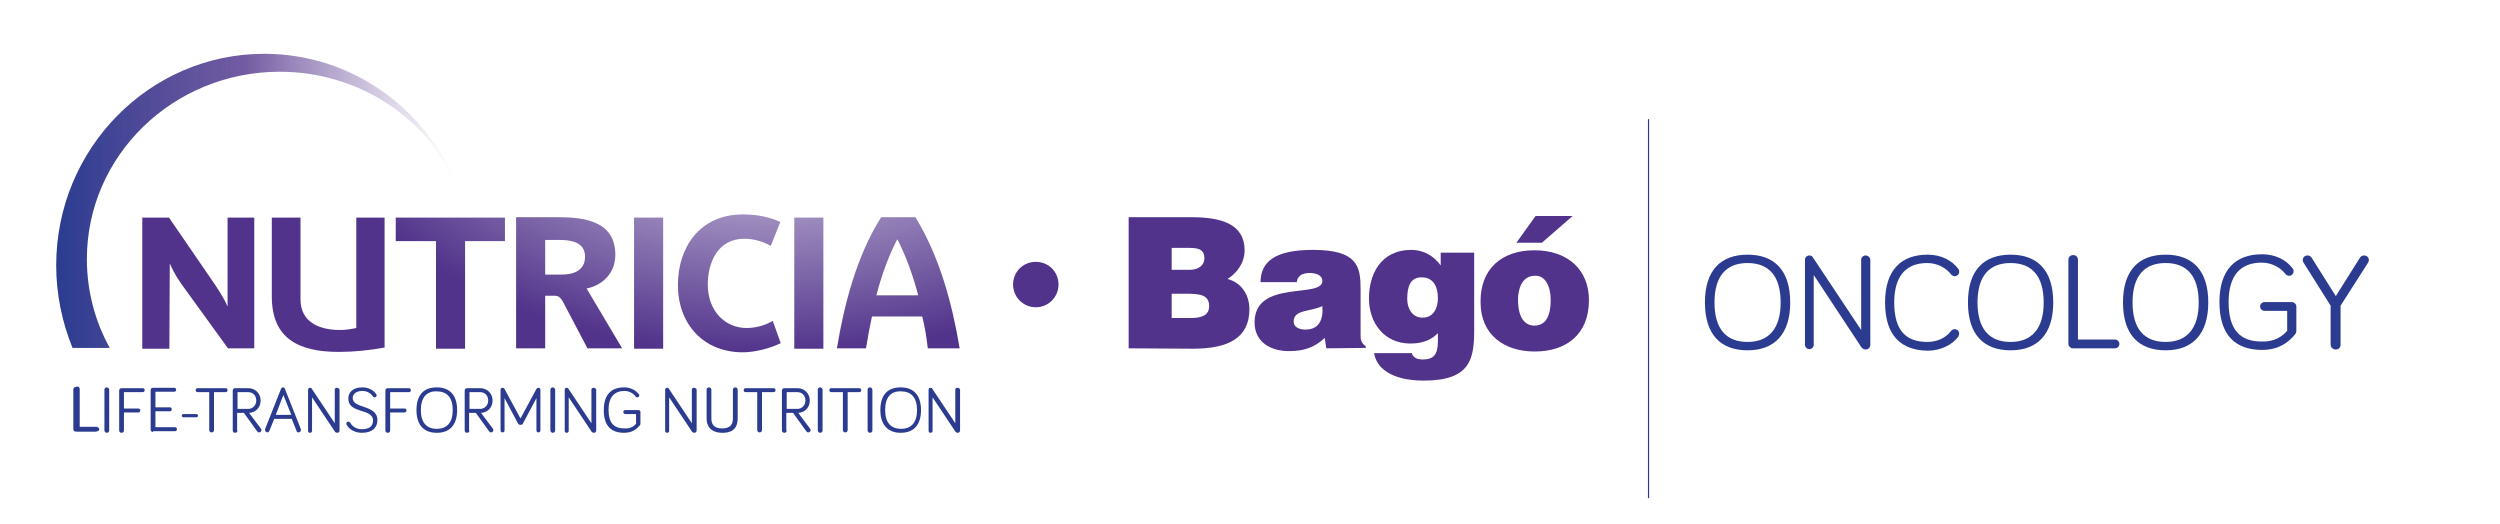 <?xml version="1.0" encoding="utf-8"?>
<!-- Generator: Adobe Illustrator 26.0.0, SVG Export Plug-In . SVG Version: 6.00 Build 0)  -->
<svg version="1.1" id="Layer_1" xmlns="http://www.w3.org/2000/svg" xmlns:xlink="http://www.w3.org/1999/xlink" x="0px" y="0px"
	 viewBox="0 0 627.3 131.6" style="enable-background:new 0 0 627.3 131.6;" xml:space="preserve">
<style type="text/css">
	.st0{fill:#2B3C90;}
	.st1{fill:url(#SVGID_1_);}
	.st2{fill:url(#SVGID_00000009566910725927149980000002142877347601903757_);}
	.st3{fill:url(#SVGID_00000181765803346032036730000000192876782832706484_);}
	.st4{fill:url(#SVGID_00000011738521294579669860000012024693415799514534_);}
	.st5{fill:url(#SVGID_00000151527212789665651480000005005235416512968379_);}
	.st6{fill:url(#SVGID_00000148657808339641903610000000566777209470822022_);}
	.st7{fill:url(#SVGID_00000135659182313446159900000011308936877567285391_);}
	.st8{fill:url(#SVGID_00000093160078544319071760000013893128133131383717_);}
	.st9{fill:url(#SVGID_00000126294230777412650430000018112791236398853297_);}
	.st10{fill:#51338B;}
</style>
<rect x="413.5" y="29.9" class="st0" width="0.3" height="95.1"/>
<g>
	
		<radialGradient id="SVGID_1_" cx="-1126.253" cy="581.575" r="0.113" gradientTransform="matrix(1030.374 0 0 -636.19 1160654.625 370010.25)" gradientUnits="userSpaceOnUse">
		<stop  offset="0.45" style="stop-color:#51338B;stop-opacity:0.5"/>
		<stop  offset="1" style="stop-color:#51338B"/>
	</radialGradient>
	<polygon class="st1" points="116.7,87.5 116.7,60.5 126.7,60.5 126.7,54.6 99.3,54.6 99.3,60.5 109.4,60.5 109.4,87.5 	"/>
	
		<radialGradient id="SVGID_00000051381169266779759330000017027771128050707122_" cx="-1126.253" cy="581.575" r="0.113" gradientTransform="matrix(1030.374 0 0 -636.19 1160654.625 370010.25)" gradientUnits="userSpaceOnUse">
		<stop  offset="0.45" style="stop-color:#51338B;stop-opacity:0.5"/>
		<stop  offset="1" style="stop-color:#51338B"/>
	</radialGradient>
	<path style="fill:url(#SVGID_00000051381169266779759330000017027771128050707122_);" d="M42.6,66.1c0.3,0.7,1.2,2.7,2.8,5
		l11.8,16.3h6.6V54.6h-6.7v22.2h-0.1c-0.2-0.8-1.3-2.7-3-5.3L42.4,54.6h-6.7v32.9h6.8L42.6,66.1L42.6,66.1z"/>
	
		<radialGradient id="SVGID_00000163074640911896658380000001791323453553417106_" cx="-1126.253" cy="581.575" r="0.113" gradientTransform="matrix(1030.374 0 0 -636.19 1160654.625 370010.25)" gradientUnits="userSpaceOnUse">
		<stop  offset="0.45" style="stop-color:#51338B;stop-opacity:0.5"/>
		<stop  offset="1" style="stop-color:#51338B"/>
	</radialGradient>
	
		<rect x="199.3" y="54.6" style="fill:url(#SVGID_00000163074640911896658380000001791323453553417106_);" width="7.3" height="32.9"/>
	
		<radialGradient id="SVGID_00000091722037898479514470000017713501564897357495_" cx="-1126.253" cy="581.575" r="0.113" gradientTransform="matrix(1030.374 0 0 -636.19 1160654.625 370010.25)" gradientUnits="userSpaceOnUse">
		<stop  offset="0.45" style="stop-color:#51338B;stop-opacity:0.5"/>
		<stop  offset="1" style="stop-color:#51338B"/>
	</radialGradient>
	<path style="fill:url(#SVGID_00000091722037898479514470000017713501564897357495_);" d="M221.1,54.5c-6.1,9.6-9.3,21.9-11.1,32.9
		h7.3c0.4-2.6,0.9-5.3,1.5-8h12.6c0.7,2.7,1.1,5.4,1.4,8h8c-1.9-11.3-5-22.9-11.1-32.9H221.1z M219.9,74.1c1.3-5,3-9.7,5.2-14h0.1
		c2.2,4.3,3.9,9.1,5.2,14H219.9z"/>
	
		<radialGradient id="SVGID_00000157986494078467574340000008701426010032694937_" cx="-1126.253" cy="581.575" r="0.113" gradientTransform="matrix(1030.374 0 0 -636.19 1160654.625 370010.25)" gradientUnits="userSpaceOnUse">
		<stop  offset="0.45" style="stop-color:#51338B;stop-opacity:0.5"/>
		<stop  offset="1" style="stop-color:#51338B"/>
	</radialGradient>
	<path style="fill:url(#SVGID_00000157986494078467574340000008701426010032694937_);" d="M186.8,59.9c2.1,0,4.5,0.6,6.6,1.8l2.4-6
		c-2.4-1.1-5.4-1.9-9.4-1.9c-11,0-16.3,8.5-16.3,17.7c0,9.7,6.3,16.9,16.3,16.9c3.2,0,7.1-1.1,9.5-2.3l-2-5.6c-1.6,1-4,1.8-6.6,1.8
		c-5.2,0-9.7-4.1-9.7-10.9C177.6,66,180,59.9,186.8,59.9z"/>
	
		<radialGradient id="SVGID_00000075846044699198282300000008383491455668357779_" cx="-1126.253" cy="581.575" r="0.113" gradientTransform="matrix(1030.374 0 0 -636.19 1160654.625 370010.25)" gradientUnits="userSpaceOnUse">
		<stop  offset="0.45" style="stop-color:#51338B;stop-opacity:0.5"/>
		<stop  offset="1" style="stop-color:#51338B"/>
	</radialGradient>
	<path style="fill:url(#SVGID_00000075846044699198282300000008383491455668357779_);" d="M68.2,54.6v19.8C68.2,85,75,88.3,85,88.3
		c3.9,0,7.7-0.4,11.5-1.1V54.6h-7.1v27.7c-1.4,0.3-2.7,0.5-4.1,0.5c-5.1,0-9.9-1.9-9.9-7.7V54.6H68.2z"/>
	
		<radialGradient id="SVGID_00000123428860589293060890000012449741797377294989_" cx="-1126.253" cy="581.575" r="0.113" gradientTransform="matrix(1030.374 0 0 -636.19 1160654.625 370010.25)" gradientUnits="userSpaceOnUse">
		<stop  offset="0.45" style="stop-color:#51338B;stop-opacity:0.5"/>
		<stop  offset="1" style="stop-color:#51338B"/>
	</radialGradient>
	
		<rect x="159.1" y="54.6" style="fill:url(#SVGID_00000123428860589293060890000012449741797377294989_);" width="7.3" height="32.9"/>
	
		<radialGradient id="SVGID_00000160170887528997405760000013024620818501567642_" cx="-1126.253" cy="581.575" r="0.113" gradientTransform="matrix(1030.374 0 0 -636.19 1160654.625 370010.25)" gradientUnits="userSpaceOnUse">
		<stop  offset="0.45" style="stop-color:#51338B;stop-opacity:0.5"/>
		<stop  offset="1" style="stop-color:#51338B"/>
	</radialGradient>
	<path style="fill:url(#SVGID_00000160170887528997405760000013024620818501567642_);" d="M154.4,63.9c0-8.3-7.6-9.4-14.2-9.4h-10.7
		v32.9h7.3V74.2h2.3c0.7,0,1.4,0.1,2.2,1.6l6.1,11.6h8.7l-8.9-15C151.4,71.5,154.4,68.4,154.4,63.9z M140.8,68.9h-4v-8.7h3.5
		c2.9,0,6.5,0.5,6.5,4.2C146.8,68.1,143.6,68.9,140.8,68.9z"/>
	<path class="st0" d="M24,107.3c0.3,0,0.5,0.2,0.5,0.5s-0.2,0.5-0.5,0.5h-5c-0.3,0-0.6-0.2-0.6-0.6v-10c0-0.3,0.2-0.6,0.6-0.6
		c0.3,0,0.6,0.2,0.6,0.6v9.5H24z"/>
	<path class="st0" d="M27.4,108c0,0.3-0.2,0.6-0.6,0.6c-0.3,0-0.6-0.3-0.6-0.6V97.8c0-0.3,0.2-0.6,0.6-0.6c0.3,0,0.6,0.3,0.6,0.6
		V108z"/>
	<path class="st0" d="M31.1,108c0,0.3-0.2,0.6-0.6,0.6c-0.3,0-0.6-0.2-0.6-0.6v-10c0-0.3,0.2-0.6,0.6-0.6h5.3c0.3,0,0.5,0.2,0.5,0.5
		c0,0.3-0.2,0.5-0.5,0.5h-4.7v4.1h3.6c0.3,0,0.5,0.2,0.5,0.5s-0.2,0.5-0.5,0.5h-3.6V108z"/>
	<path class="st0" d="M38.4,108.4c-0.3,0-0.6-0.2-0.6-0.6v-9.9c0-0.3,0.2-0.6,0.6-0.6h5.3c0.3,0,0.5,0.2,0.5,0.5
		c0,0.3-0.2,0.5-0.5,0.5h-4.7v3.9h3.6c0.3,0,0.5,0.2,0.5,0.5c0,0.3-0.2,0.5-0.5,0.5h-3.6v4h4.9c0.3,0,0.5,0.2,0.5,0.5
		c0,0.3-0.2,0.5-0.5,0.5H38.4z"/>
	<path class="st0" d="M49.3,104.7H46c-0.2,0-0.4-0.2-0.4-0.4c0-0.2,0.2-0.4,0.4-0.4h3.3c0.2,0,0.4,0.2,0.4,0.4
		C49.7,104.5,49.5,104.7,49.3,104.7z"/>
	<path class="st0" d="M49.6,98.4c-0.3,0-0.5-0.2-0.5-0.5c0-0.3,0.2-0.5,0.5-0.5h7c0.3,0,0.5,0.2,0.5,0.5c0,0.3-0.2,0.5-0.5,0.5h-2.9
		v9.5c0,0.3-0.2,0.6-0.6,0.6c-0.3,0-0.6-0.2-0.6-0.6v-9.5H49.6z"/>
	<path class="st0" d="M59.6,108c0,0.3-0.2,0.6-0.6,0.6c-0.3,0-0.6-0.2-0.6-0.6v-10c0-0.3,0.2-0.6,0.6-0.6h3.3c1.8,0,3.1,1.4,3.1,3.1
		c0,1.7-1.2,3-2.9,3.1l3,4c0.1,0.1,0.1,0.2,0.1,0.3c0,0.3-0.2,0.6-0.6,0.6c-0.2,0-0.3-0.1-0.5-0.3l-3.3-4.6h-1.7V108z M59.6,102.6
		h2.7c1.1,0,2-0.9,2-2.1c0-1.2-0.8-2.1-2-2.1h-2.7V102.6z"/>
	<path class="st0" d="M68.8,105.1l-1.2,3c-0.1,0.2-0.3,0.4-0.5,0.4c-0.3,0-0.6-0.3-0.6-0.6c0-0.1,0-0.2,0-0.2l4-10.1
		c0.1-0.2,0.2-0.4,0.5-0.4c0.3,0,0.5,0.2,0.5,0.4l4,10.1c0,0.1,0,0.2,0,0.2c0,0.3-0.2,0.6-0.6,0.6c-0.3,0-0.5-0.2-0.5-0.4l-1.2-3
		H68.8z M71.1,99.1l-1.9,5h3.9L71.1,99.1z"/>
	<path class="st0" d="M85.2,97.8V108c0,0.3-0.2,0.6-0.6,0.6c-0.2,0-0.3-0.1-0.5-0.2l-5.8-8.7v8.4c0,0.3-0.2,0.5-0.5,0.5
		c-0.3,0-0.5-0.2-0.5-0.5V97.8c0-0.3,0.2-0.5,0.5-0.5c0.2,0,0.4,0.1,0.4,0.2l5.8,8.7v-8.4c0-0.3,0.2-0.5,0.5-0.5
		S85.2,97.5,85.2,97.8z"/>
	<path class="st0" d="M90.9,98.1c-1.7,0-2.4,0.9-2.4,1.8c0,2.7,6.2,1.6,6.2,5.5c0,2-1.4,3.2-3.9,3.2c-1.9,0-3.3-1-3.8-2
		c-0.1-0.1-0.1-0.2-0.1-0.3c0-0.3,0.2-0.5,0.5-0.5c0.2,0,0.4,0.1,0.5,0.3c0.5,0.9,1.5,1.6,2.9,1.6c1.8,0,2.8-0.7,2.8-2.2
		c0-3.1-6.2-1.6-6.2-5.5c0-1.5,1.1-2.8,3.5-2.8c1.6,0,2.8,0.7,3.5,1.7c0.1,0.1,0.1,0.2,0.1,0.3c0,0.3-0.2,0.5-0.5,0.5
		c-0.1,0-0.3,0-0.4-0.2C93.1,98.8,92.3,98.1,90.9,98.1z"/>
	<path class="st0" d="M97.9,108c0,0.3-0.2,0.6-0.6,0.6c-0.3,0-0.6-0.2-0.6-0.6v-10c0-0.3,0.2-0.6,0.6-0.6h5.3c0.3,0,0.5,0.2,0.5,0.5
		c0,0.3-0.2,0.5-0.5,0.5h-4.7v4.1h3.6c0.3,0,0.5,0.2,0.5,0.5s-0.2,0.5-0.5,0.5h-3.6V108z"/>
	<path class="st0" d="M104.5,102.9c0-3.9,1.9-5.7,5.1-5.7c3.2,0,5.1,1.9,5.1,5.7c0,3.8-1.9,5.7-5.1,5.7
		C106.4,108.6,104.5,106.7,104.5,102.9z M105.6,102.9c0,3.2,1.5,4.7,4,4.7c2.5,0,4-1.5,4-4.7c0-3.2-1.5-4.7-4-4.7
		C107.1,98.1,105.6,99.7,105.6,102.9z"/>
	<path class="st0" d="M117.8,108c0,0.3-0.2,0.6-0.6,0.6c-0.3,0-0.6-0.2-0.6-0.6v-10c0-0.3,0.2-0.6,0.6-0.6h3.3
		c1.8,0,3.1,1.4,3.1,3.1c0,1.7-1.2,3-2.9,3.1l3,4c0.1,0.1,0.1,0.2,0.1,0.3c0,0.3-0.2,0.6-0.6,0.6c-0.2,0-0.3-0.1-0.5-0.3l-3.3-4.6
		h-1.7V108z M117.8,102.6h2.7c1.1,0,2-0.9,2-2.1c0-1.2-0.8-2.1-2-2.1h-2.7V102.6z"/>
	<path class="st0" d="M130,106.3l-3.4-6.4v8.1c0,0.3-0.2,0.5-0.5,0.5c-0.3,0-0.5-0.2-0.5-0.5V97.8c0-0.3,0.2-0.5,0.5-0.5
		c0.2,0,0.4,0.1,0.5,0.3l4,7.4l4-7.4c0.1-0.1,0.2-0.3,0.5-0.3c0.3,0,0.5,0.2,0.5,0.5V108c0,0.3-0.2,0.5-0.5,0.5
		c-0.3,0-0.5-0.2-0.5-0.5v-8.1l-3.4,6.4c-0.1,0.2-0.3,0.3-0.5,0.3C130.3,106.6,130.1,106.5,130,106.3z"/>
	<path class="st0" d="M139.3,108c0,0.3-0.2,0.6-0.6,0.6c-0.3,0-0.6-0.3-0.6-0.6V97.8c0-0.3,0.2-0.6,0.6-0.6c0.3,0,0.6,0.3,0.6,0.6
		V108z"/>
	<path class="st0" d="M149.6,97.8V108c0,0.3-0.2,0.6-0.6,0.6c-0.2,0-0.3-0.1-0.5-0.2l-5.8-8.7v8.4c0,0.3-0.2,0.5-0.5,0.5
		c-0.3,0-0.5-0.2-0.5-0.5V97.8c0-0.3,0.2-0.5,0.5-0.5c0.2,0,0.4,0.1,0.4,0.2l5.8,8.7v-8.4c0-0.3,0.2-0.5,0.5-0.5
		S149.6,97.5,149.6,97.8z"/>
	<path class="st0" d="M159.6,106.3v-2.4h-2.7c-0.3,0-0.5-0.2-0.5-0.5s0.2-0.5,0.5-0.5h3.3c0.3,0,0.5,0.2,0.5,0.5v2.9
		c0,0.2-0.1,0.4-0.2,0.5c-0.8,0.9-1.9,1.8-3.9,1.8c-3.2,0-5.1-1.7-5.1-5.7c0-3.9,1.9-5.7,5.1-5.7c1.6,0,2.9,0.7,3.7,1.7
		c0.1,0.1,0.1,0.2,0.1,0.3c0,0.3-0.2,0.5-0.5,0.5c-0.1,0-0.3,0-0.4-0.2c-0.6-0.8-1.6-1.4-2.8-1.4c-2.5,0-4,1.5-4,4.7
		c0,3.4,1.4,4.7,4,4.7C158.1,107.6,159.1,107,159.6,106.3z"/>
	<path class="st0" d="M174.8,97.8V108c0,0.3-0.2,0.6-0.6,0.6c-0.2,0-0.3-0.1-0.5-0.2l-5.8-8.7v8.4c0,0.3-0.2,0.5-0.5,0.5
		c-0.3,0-0.5-0.2-0.5-0.5V97.8c0-0.3,0.2-0.5,0.5-0.5c0.2,0,0.4,0.1,0.4,0.2l5.8,8.7v-8.4c0-0.3,0.2-0.5,0.5-0.5
		S174.8,97.5,174.8,97.8z"/>
	<path class="st0" d="M177.3,105v-7.2c0-0.3,0.2-0.6,0.6-0.6c0.3,0,0.6,0.2,0.6,0.6v7.2c0,1.3,0.5,2.5,2.7,2.5
		c2.2,0,2.7-1.2,2.7-2.5v-7.2c0-0.3,0.2-0.6,0.6-0.6c0.3,0,0.6,0.2,0.6,0.6v7.2c0,1.8-0.7,3.6-3.8,3.6S177.3,106.8,177.3,105z"/>
	<path class="st0" d="M187.1,98.4c-0.3,0-0.5-0.2-0.5-0.5c0-0.3,0.2-0.5,0.5-0.5h7c0.3,0,0.5,0.2,0.5,0.5c0,0.3-0.2,0.5-0.5,0.5
		h-2.9v9.5c0,0.3-0.2,0.6-0.6,0.6c-0.3,0-0.6-0.2-0.6-0.6v-9.5H187.1z"/>
	<path class="st0" d="M197.4,108c0,0.3-0.2,0.6-0.6,0.6c-0.3,0-0.6-0.2-0.6-0.6v-10c0-0.3,0.2-0.6,0.6-0.6h3.3
		c1.8,0,3.1,1.4,3.1,3.1c0,1.7-1.2,3-2.9,3.1l3,4c0.1,0.1,0.1,0.2,0.1,0.3c0,0.3-0.2,0.6-0.6,0.6c-0.2,0-0.3-0.1-0.5-0.3l-3.3-4.6
		h-1.7V108z M197.4,102.6h2.7c1.1,0,2-0.9,2-2.1c0-1.2-0.8-2.1-2-2.1h-2.7V102.6z"/>
	<path class="st0" d="M206.4,108c0,0.3-0.2,0.6-0.6,0.6c-0.3,0-0.6-0.3-0.6-0.6V97.8c0-0.3,0.2-0.6,0.6-0.6c0.3,0,0.6,0.3,0.6,0.6
		V108z"/>
	<path class="st0" d="M208.6,98.4c-0.3,0-0.5-0.2-0.5-0.5c0-0.3,0.2-0.5,0.5-0.5h7c0.3,0,0.5,0.2,0.5,0.5c0,0.3-0.2,0.5-0.5,0.5
		h-2.9v9.5c0,0.3-0.2,0.6-0.6,0.6c-0.3,0-0.6-0.2-0.6-0.6v-9.5H208.6z"/>
	<path class="st0" d="M218.9,108c0,0.3-0.2,0.6-0.6,0.6c-0.3,0-0.6-0.3-0.6-0.6V97.8c0-0.3,0.2-0.6,0.6-0.6c0.3,0,0.6,0.3,0.6,0.6
		V108z"/>
	<path class="st0" d="M220.9,102.9c0-3.9,1.9-5.7,5.1-5.7c3.2,0,5.1,1.9,5.1,5.7c0,3.8-1.9,5.7-5.1,5.7
		C222.9,108.6,220.9,106.7,220.9,102.9z M222.1,102.9c0,3.2,1.5,4.7,4,4.7c2.5,0,4-1.5,4-4.7c0-3.2-1.5-4.7-4-4.7
		C223.5,98.1,222.1,99.7,222.1,102.9z"/>
	<path class="st0" d="M240.9,97.8V108c0,0.3-0.2,0.6-0.6,0.6c-0.2,0-0.3-0.1-0.5-0.2l-5.8-8.7v8.4c0,0.3-0.2,0.5-0.5,0.5
		s-0.5-0.2-0.5-0.5V97.8c0-0.3,0.2-0.5,0.5-0.5c0.2,0,0.4,0.1,0.4,0.2l5.8,8.7v-8.4c0-0.3,0.2-0.5,0.5-0.5S240.9,97.5,240.9,97.8z"
		/>
	
		<linearGradient id="SVGID_00000138555281506477558550000013291554926330574468_" gradientUnits="userSpaceOnUse" x1="14.117" y1="50.508" x2="114.701" y2="50.508">
		<stop  offset="0" style="stop-color:#2B3C90"/>
		<stop  offset="0.475" style="stop-color:#51338B;stop-opacity:0.8"/>
		<stop  offset="0.593" style="stop-color:#5A3C90;stop-opacity:0.614"/>
		<stop  offset="0.951" style="stop-color:#71519D;stop-opacity:5.000000e-02"/>
	</linearGradient>
	<path style="fill:url(#SVGID_00000138555281506477558550000013291554926330574468_);" d="M27.6,87.4c-3.7-6.6-5.8-14.3-5.8-22.4
		c0-26,21.7-47,48.4-47c20,0,37.2,11.8,44.5,28.6c-7.8-19.4-26.5-33.1-48.4-33.1c-28.8,0-52.2,23.8-52.2,53.1
		c0,7.3,1.5,14.3,4.1,20.7H27.6z"/>
</g>
<g>
	<g>
		<path class="st0" d="M427.8,75.9c0-8.1,4-12,10.7-12s10.7,3.9,10.7,12c0,8-4,12-10.7,12S427.8,84,427.8,75.9z M430.2,75.9
			c0,6.7,3,9.9,8.3,9.9c5.2,0,8.3-3.2,8.3-9.9c0-6.7-3-9.9-8.3-9.9C433.2,66,430.2,69.2,430.2,75.9z"/>
		<path class="st0" d="M469.3,65.2v21.3c0,0.7-0.5,1.2-1.2,1.2c-0.4,0-0.7-0.2-1-0.5L455.1,69v17.5c0,0.6-0.5,1.1-1.1,1.1
			c-0.6,0-1.1-0.5-1.1-1.1V65.2c0-0.6,0.5-1.1,1.1-1.1c0.4,0,0.8,0.2,0.9,0.5L467,82.8V65.2c0-0.6,0.5-1.1,1.1-1.1
			S469.3,64.6,469.3,65.2z"/>
		<path class="st0" d="M473,75.9c0-8.1,4-12,10.7-12c3.3,0,6.1,1.4,7.7,3.6c0.2,0.2,0.2,0.5,0.2,0.7c0,0.6-0.5,1.1-1.1,1.1
			c-0.3,0-0.6-0.1-0.9-0.4c-1.2-1.6-3.4-2.9-6-2.9c-5.3,0-8.3,3.2-8.3,9.9c0,7.1,3,9.9,8.3,9.9c2.3,0,4.6-0.9,6-2.8
			c0.2-0.3,0.6-0.4,0.9-0.4c0.6,0,1.1,0.5,1.1,1.1c0,0.3-0.1,0.4-0.2,0.7c-1.5,2.2-4.6,3.6-7.7,3.6C477.1,87.9,473,84.3,473,75.9z"
			/>
		<path class="st0" d="M493.8,75.9c0-8.1,4-12,10.7-12s10.7,3.9,10.7,12c0,8-4,12-10.7,12S493.8,84,493.8,75.9z M496.2,75.9
			c0,6.7,3,9.9,8.3,9.9c5.2,0,8.3-3.2,8.3-9.9c0-6.7-3-9.9-8.3-9.9C499.2,66,496.2,69.2,496.2,75.9z"/>
		<path class="st0" d="M530.7,85.2c0.6,0,1.1,0.5,1.1,1.1s-0.5,1.1-1.1,1.1h-10.5c-0.7,0-1.2-0.5-1.2-1.2v-21c0-0.7,0.5-1.2,1.2-1.2
			s1.2,0.5,1.2,1.2v20H530.7z"/>
		<path class="st0" d="M532.7,75.9c0-8.1,4-12,10.7-12s10.7,3.9,10.7,12c0,8-4,12-10.7,12S532.7,84,532.7,75.9z M535.1,75.9
			c0,6.7,3,9.9,8.3,9.9c5.2,0,8.3-3.2,8.3-9.9c0-6.7-3-9.9-8.3-9.9C538.1,66,535.1,69.2,535.1,75.9z"/>
		<path class="st0" d="M573.9,83v-5h-5.7c-0.6,0-1.1-0.5-1.1-1.1s0.5-1.1,1.1-1.1h6.9c0.5,0,1.1,0.5,1.1,1.1v6
			c0,0.4-0.1,0.8-0.4,1.1c-1.6,1.9-4,3.8-8.2,3.8c-6.6,0-10.7-3.6-10.7-12c0-8.1,4-12,10.7-12c3.3,0,6.1,1.4,7.7,3.6
			c0.2,0.2,0.2,0.5,0.2,0.7c0,0.6-0.5,1.1-1.1,1.1c-0.3,0-0.6-0.1-0.9-0.4c-1.2-1.6-3.4-2.9-6-2.9c-5.3,0-8.3,3.2-8.3,9.9
			c0,7.1,3,9.9,8.3,9.9C570.7,85.8,572.7,84.4,573.9,83z"/>
		<path class="st0" d="M584.8,86.5v-9.8L578,65.9c-0.1-0.2-0.2-0.4-0.2-0.6c0-0.7,0.5-1.2,1.2-1.2c0.4,0,0.8,0.2,1,0.5l6.1,9.7
			l6.1-9.7c0.2-0.3,0.6-0.5,1-0.5c0.7,0,1.2,0.5,1.2,1.2c0,0.2-0.1,0.4-0.2,0.6l-6.9,10.8v9.8c0,0.7-0.5,1.2-1.2,1.2
			S584.8,87.2,584.8,86.5z"/>
	</g>
</g>
<g>
	<path class="st0" d="M24.4,107.2c0.3,0,0.5,0.2,0.5,0.5c0,0.3-0.2,0.5-0.5,0.5h-5c-0.3,0-0.6-0.2-0.6-0.6v-10
		c0-0.3,0.2-0.6,0.6-0.6c0.3,0,0.6,0.2,0.6,0.6v9.5H24.4z"/>
	<path class="st10" d="M283.2,87.4V54.5H299c7.4,0,13.3,1.7,13.3,8.3c0,3.4-2.2,5.9-4.3,7.2c3.5,0.9,5.5,4,5.5,7.6
		c0,7.4-5.6,9.9-14.2,9.9L283.2,87.4L283.2,87.4z M294,73.7v6.1h4.7c2.7,0,4.7-0.6,4.7-3c0-2.9-2.5-3.1-5.9-3.1L294,73.7L294,73.7z
		 M294,62.2v5.5h4.5c2.1,0,3.7-1,3.7-2.9c0-2.6-2.1-2.6-4.4-2.6H294z"/>
	<path class="st10" d="M332.8,87.4l-0.4-2.6c-2.7,2.5-5.4,3.3-9,3.3c-4.5,0-8.6-2.2-8.6-7.2c0-10.9,17-5.9,17-10.4
		c0-1.7-2.1-2-3.1-2c-1.3,0-3.1,0.3-3.3,2.3h-9.1c0-5.1,3.6-8.1,13.1-8.1c11.3,0,12,4.2,12,9.9v11.2c0,1.4,0,2.1,1.3,3.1v0.4
		L332.8,87.4L332.8,87.4z M331.8,76.8c-3.1,1.5-7.2,0.8-7.2,3.9c0,1.2,1.1,2,3,2C331,82.7,332.1,80.1,331.8,76.8"/>
	<path class="st10" d="M354.3,88.6c0,0.3,0.2,0.7,0.6,1c0.4,0.4,1.1,0.6,2.1,0.6c2.7,0,3.8-1.2,3.8-4.6v-2c-1.4,1.4-3.4,2.6-6.9,2.6
		c-6.6,0-10.4-5.2-10.4-11.3c0-5.9,2.8-12.2,10.7-12.2c2.9,0,5.6,1.5,7.3,3.9v-3.2h8.4v19.3c0,7.2-0.8,12.8-12.6,12.8
		c-8.5,0-12-3.4-12.5-6.9L354.3,88.6L354.3,88.6z M353.1,75c0,2.4,1.2,4.6,3.7,4.7c2.9,0.1,4-2.4,4-4.9c0-2.6-1-5.2-4-5.2
		C353.9,69.5,353.1,71.9,353.1,75"/>
	<path class="st10" d="M385,62.8c8.5,0,13.7,5,13.7,12.5c0,8.8-5.9,12.9-13.6,12.9c-7.7,0-13.6-4.2-13.6-12.4
		C371.4,67.4,376.9,62.8,385,62.8 M380.9,75.2c0,4.5,1.7,6.5,4.1,6.5c2.6,0,4.1-2,4.1-6.5c0-3.5-1.5-6.2-4-6
		C381.9,69.2,380.9,72.5,380.9,75.2"/>
	<polygon class="st10" points="380.5,60.9 386.9,60.9 394.6,54.2 385.3,54.2 	"/>
	<path class="st10" d="M265.6,71.4c0,3.1-2.5,5.7-5.7,5.7c-3.1,0-5.7-2.5-5.7-5.7s2.5-5.7,5.7-5.7C263.1,65.7,265.6,68.2,265.6,71.4
		"/>
</g>
</svg>
